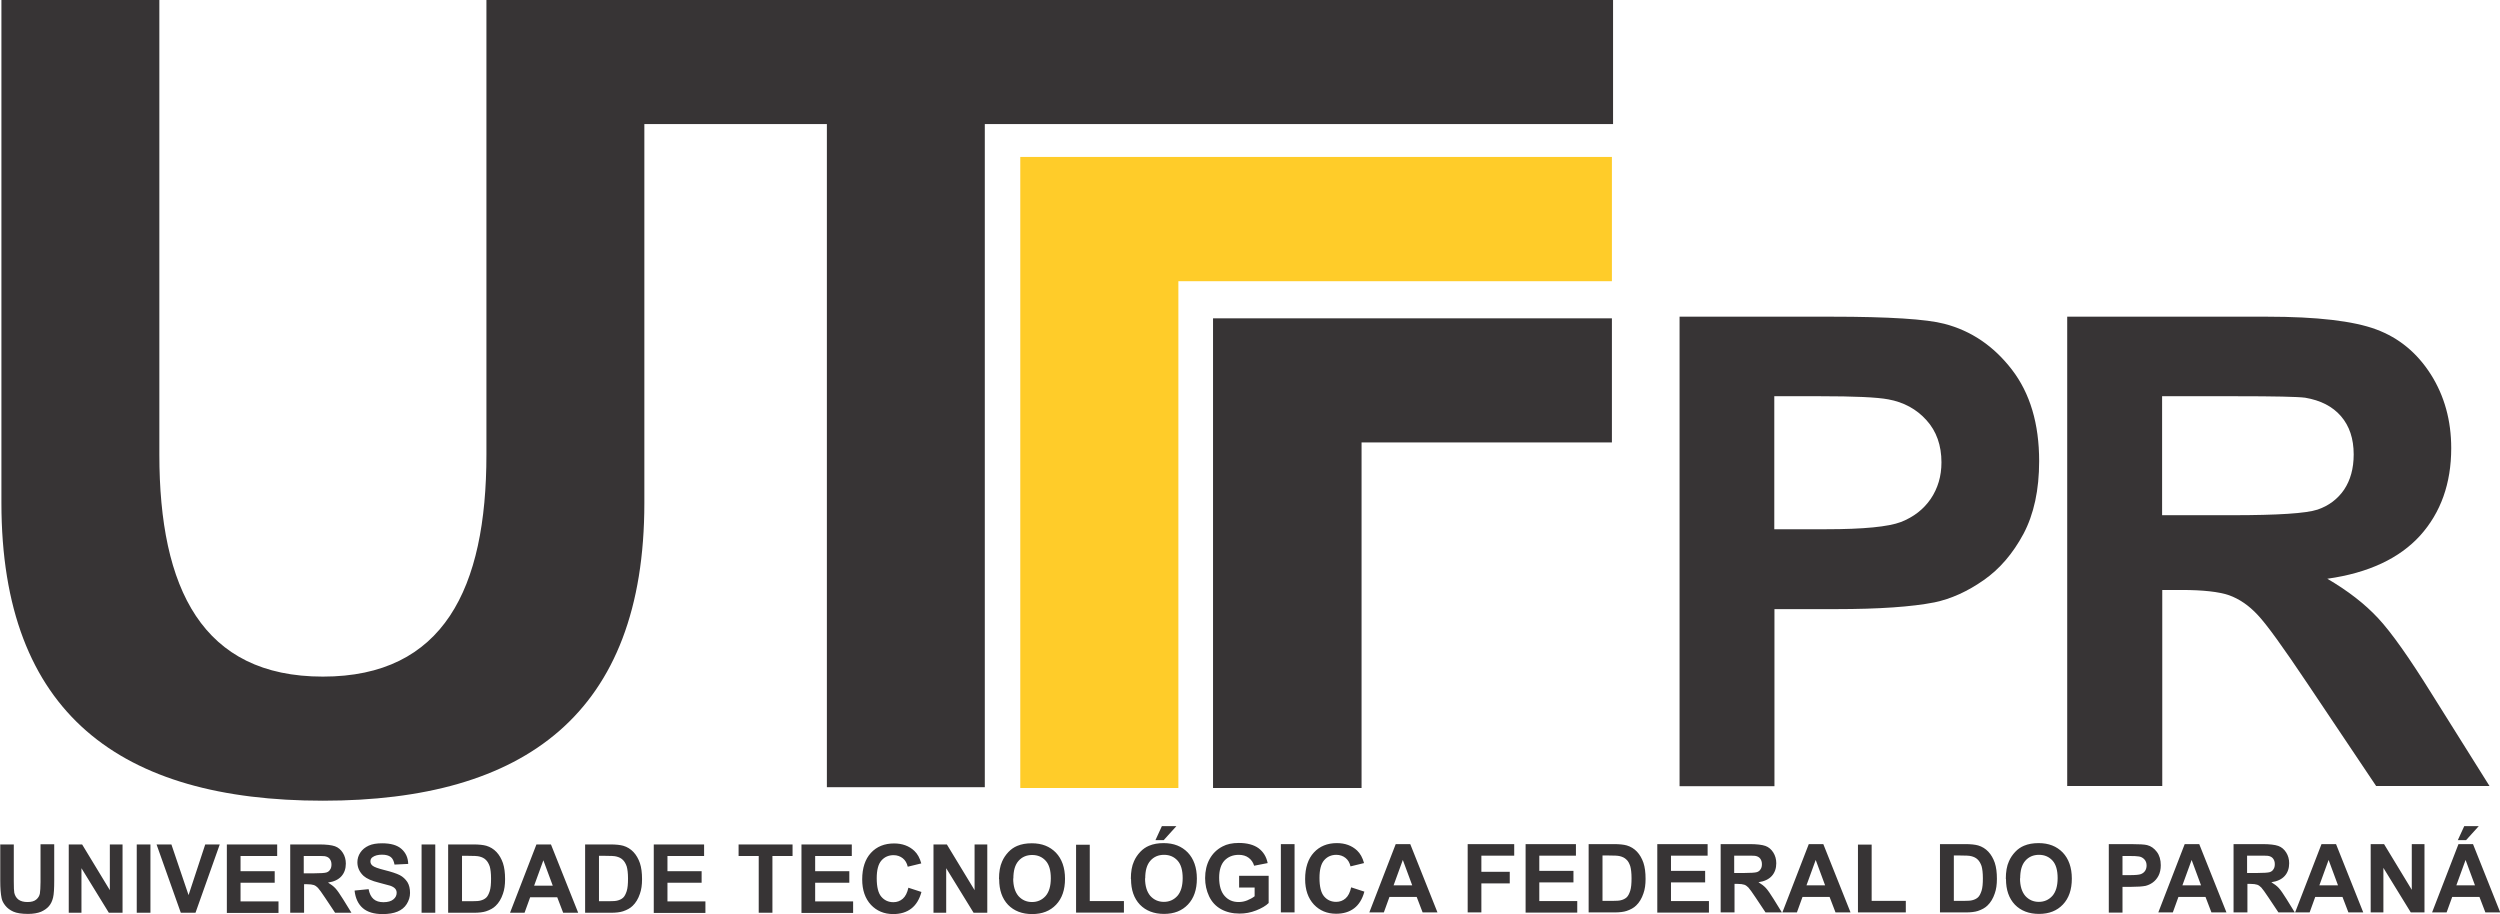 <?xml version="1.0" encoding="UTF-8"?>
<!DOCTYPE svg PUBLIC "-//W3C//DTD SVG 1.1//EN" "http://www.w3.org/Graphics/SVG/1.1/DTD/svg11.dtd">
<!-- Creator: CorelDRAW 2018 (64 Bit) -->
<svg xmlns="http://www.w3.org/2000/svg" xml:space="preserve" width="59.169mm" height="21.634mm" version="1.1" style="shape-rendering:geometricPrecision; text-rendering:geometricPrecision; image-rendering:optimizeQuality; fill-rule:evenodd; clip-rule:evenodd"
viewBox="0 0 151.48 55.39"
 xmlns:xlink="http://www.w3.org/1999/xlink">
 <defs>
  <style type="text/css">
   <![CDATA[
    .fil0 {fill:#373435}
    .fil1 {fill:#FFCC29}
   ]]>
  </style>
 </defs>
 <g id="Camada_x0020_1">
  <g id="_2154146443648">
   <polygon class="fil0" points="73.5,19.29 73.5,47.75 82.5,47.75 82.5,26.81 97.67,26.81 97.67,19.29 "/>
   <path class="fil0" d="M29.47 0l0 27.54c0,8.13 -2.6,13.46 -9.91,13.46 -7.31,0 -9.91,-5.33 -9.91,-13.46l0 -27.54 -9.57 0 0 30.48c0,12.78 7.24,18.04 19.48,18.04 12.23,0 19.48,-5.27 19.48,-18.04l0 -22.96 11.06 0 0 40.18 9.57 0 0 -40.18 38.07 0 0 -7.52 -68.26 0z"/>
   <path class="fil0" d="M-0 51.17l0.83 0 0 2.24c0,0.36 0.01,0.59 0.03,0.69 0.04,0.17 0.12,0.31 0.25,0.41 0.13,0.1 0.32,0.15 0.55,0.15 0.24,0 0.41,-0.05 0.53,-0.15 0.12,-0.1 0.19,-0.22 0.22,-0.36 0.02,-0.14 0.04,-0.38 0.04,-0.7l0 -2.29 0.83 0 0 2.18c0,0.5 -0.02,0.85 -0.07,1.05 -0.05,0.21 -0.13,0.38 -0.25,0.52 -0.12,0.14 -0.28,0.25 -0.48,0.34 -0.2,0.08 -0.47,0.13 -0.79,0.13 -0.39,0 -0.69,-0.05 -0.89,-0.14 -0.2,-0.09 -0.36,-0.21 -0.48,-0.36 -0.12,-0.15 -0.2,-0.3 -0.23,-0.46 -0.05,-0.24 -0.08,-0.59 -0.08,-1.05l0 -2.21zm4.16 4.14l0 -4.14 0.81 0 1.68 2.77 0 -2.77 0.77 0 0 4.14 -0.83 0 -1.66 -2.7 0 2.7 -0.77 0zm4.12 0l0 -4.14 0.83 0 0 4.14 -0.83 0zm2.67 0l-1.47 -4.14 0.9 0 1.04 3.07 1.01 -3.07 0.88 0 -1.47 4.14 -0.89 0zm2.79 0l0 -4.14 3.05 0 0 0.7 -2.22 0 0 0.92 2.07 0 0 0.7 -2.07 0 0 1.13 2.3 0 0 0.7 -3.13 0zm3.84 0l0 -4.14 1.75 0c0.44,0 0.76,0.04 0.96,0.11 0.2,0.07 0.36,0.21 0.48,0.4 0.12,0.19 0.18,0.41 0.18,0.65 0,0.31 -0.09,0.57 -0.27,0.77 -0.18,0.2 -0.45,0.33 -0.81,0.38 0.18,0.11 0.33,0.22 0.45,0.35 0.12,0.13 0.27,0.35 0.47,0.67l0.5 0.81 -0.99 0 -0.6 -0.9c-0.21,-0.32 -0.36,-0.52 -0.44,-0.61 -0.08,-0.08 -0.16,-0.14 -0.25,-0.17 -0.09,-0.03 -0.23,-0.05 -0.42,-0.05l-0.17 0 0 1.73 -0.83 0zm0.83 -2.39l0.61 0c0.4,0 0.65,-0.02 0.75,-0.05 0.1,-0.03 0.18,-0.09 0.23,-0.18 0.06,-0.08 0.08,-0.19 0.08,-0.31 0,-0.14 -0.04,-0.25 -0.11,-0.34 -0.07,-0.09 -0.18,-0.14 -0.31,-0.16 -0.07,-0.01 -0.27,-0.01 -0.61,-0.01l-0.65 0 0 1.05zm3.11 1.04l0.81 -0.08c0.05,0.27 0.15,0.47 0.3,0.6 0.15,0.13 0.35,0.19 0.6,0.19 0.27,0 0.47,-0.06 0.6,-0.17 0.14,-0.11 0.2,-0.25 0.2,-0.4 0,-0.1 -0.03,-0.18 -0.09,-0.25 -0.06,-0.07 -0.16,-0.13 -0.3,-0.18 -0.1,-0.03 -0.32,-0.09 -0.67,-0.18 -0.45,-0.11 -0.76,-0.25 -0.94,-0.41 -0.25,-0.23 -0.38,-0.51 -0.38,-0.83 0,-0.21 0.06,-0.41 0.18,-0.59 0.12,-0.18 0.29,-0.32 0.51,-0.42 0.22,-0.1 0.49,-0.14 0.81,-0.14 0.52,0 0.91,0.11 1.17,0.34 0.26,0.23 0.4,0.53 0.41,0.91l-0.83 0.04c-0.04,-0.21 -0.11,-0.37 -0.23,-0.46 -0.12,-0.09 -0.29,-0.14 -0.53,-0.14 -0.24,0 -0.43,0.05 -0.57,0.15 -0.09,0.06 -0.13,0.15 -0.13,0.26 0,0.1 0.04,0.18 0.12,0.25 0.1,0.09 0.36,0.18 0.76,0.28 0.4,0.1 0.7,0.2 0.9,0.3 0.19,0.1 0.34,0.24 0.46,0.42 0.11,0.18 0.16,0.4 0.16,0.66 0,0.24 -0.07,0.46 -0.2,0.67 -0.13,0.21 -0.32,0.36 -0.56,0.46 -0.24,0.1 -0.54,0.15 -0.9,0.15 -0.52,0 -0.92,-0.12 -1.2,-0.36 -0.28,-0.24 -0.45,-0.6 -0.5,-1.06zm4.02 1.35l0 -4.14 0.83 0 0 4.14 -0.83 0zm1.62 -4.14l1.52 0c0.34,0 0.6,0.03 0.78,0.08 0.24,0.07 0.45,0.2 0.62,0.38 0.17,0.18 0.3,0.41 0.39,0.67 0.09,0.27 0.13,0.59 0.13,0.98 0,0.34 -0.04,0.63 -0.13,0.88 -0.1,0.3 -0.25,0.55 -0.44,0.73 -0.14,0.14 -0.34,0.25 -0.58,0.33 -0.18,0.06 -0.43,0.09 -0.74,0.09l-1.56 0 0 -4.14zm0.83 0.7l0 2.74 0.62 0c0.23,0 0.4,-0.01 0.5,-0.04 0.13,-0.03 0.25,-0.09 0.34,-0.17 0.09,-0.08 0.16,-0.22 0.22,-0.4 0.06,-0.19 0.08,-0.44 0.08,-0.76 0,-0.32 -0.03,-0.57 -0.08,-0.74 -0.06,-0.17 -0.14,-0.31 -0.24,-0.4 -0.1,-0.1 -0.23,-0.16 -0.39,-0.2 -0.12,-0.03 -0.34,-0.04 -0.68,-0.04l-0.37 0zm7.03 3.44l-0.9 0 -0.36 -0.94 -1.64 0 -0.34 0.94 -0.88 0 1.6 -4.14 0.88 0 1.65 4.14zm-1.53 -1.64l-0.57 -1.54 -0.56 1.54 1.12 0zm1.97 -2.5l1.52 0c0.34,0 0.6,0.03 0.78,0.08 0.24,0.07 0.45,0.2 0.62,0.38 0.17,0.18 0.3,0.41 0.39,0.67 0.09,0.27 0.13,0.59 0.13,0.98 0,0.34 -0.04,0.63 -0.13,0.88 -0.1,0.3 -0.25,0.55 -0.44,0.73 -0.14,0.14 -0.34,0.25 -0.58,0.33 -0.18,0.06 -0.43,0.09 -0.74,0.09l-1.56 0 0 -4.14zm0.83 0.7l0 2.74 0.62 0c0.23,0 0.4,-0.01 0.5,-0.04 0.13,-0.03 0.25,-0.09 0.34,-0.17 0.09,-0.08 0.16,-0.22 0.22,-0.4 0.06,-0.19 0.08,-0.44 0.08,-0.76 0,-0.32 -0.03,-0.57 -0.08,-0.74 -0.06,-0.17 -0.14,-0.31 -0.24,-0.4 -0.1,-0.1 -0.23,-0.16 -0.39,-0.2 -0.12,-0.03 -0.34,-0.04 -0.68,-0.04l-0.37 0zm3.32 3.44l0 -4.14 3.05 0 0 0.7 -2.22 0 0 0.92 2.07 0 0 0.7 -2.07 0 0 1.13 2.3 0 0 0.7 -3.13 0zm6.36 0l0 -3.44 -1.22 0 0 -0.7 3.27 0 0 0.7 -1.22 0 0 3.44 -0.83 0zm2.59 0l0 -4.14 3.05 0 0 0.7 -2.22 0 0 0.92 2.07 0 0 0.7 -2.07 0 0 1.13 2.3 0 0 0.7 -3.13 0zm6.47 -1.52l0.8 0.26c-0.12,0.45 -0.33,0.79 -0.62,1.01 -0.29,0.22 -0.65,0.33 -1.09,0.33 -0.55,0 -1,-0.19 -1.35,-0.56 -0.35,-0.38 -0.53,-0.89 -0.53,-1.54 0,-0.69 0.18,-1.23 0.53,-1.61 0.35,-0.38 0.82,-0.57 1.4,-0.57 0.5,0 0.91,0.15 1.23,0.45 0.19,0.18 0.33,0.43 0.42,0.76l-0.82 0.2c-0.05,-0.22 -0.15,-0.39 -0.3,-0.51 -0.15,-0.12 -0.34,-0.19 -0.56,-0.19 -0.3,0 -0.55,0.11 -0.74,0.33 -0.19,0.22 -0.28,0.58 -0.28,1.07 0,0.52 0.09,0.9 0.28,1.12 0.19,0.22 0.43,0.33 0.73,0.33 0.22,0 0.41,-0.07 0.57,-0.21 0.16,-0.14 0.27,-0.36 0.34,-0.67zm1.53 1.52l0 -4.14 0.81 0 1.68 2.77 0 -2.77 0.77 0 0 4.14 -0.83 0 -1.66 -2.7 0 2.7 -0.77 0zm3.97 -2.05c0,-0.42 0.06,-0.78 0.19,-1.06 0.09,-0.21 0.22,-0.4 0.38,-0.57 0.16,-0.17 0.34,-0.29 0.53,-0.37 0.26,-0.11 0.55,-0.16 0.89,-0.16 0.61,0 1.09,0.19 1.46,0.57 0.36,0.38 0.55,0.91 0.55,1.58 0,0.67 -0.18,1.19 -0.54,1.57 -0.36,0.38 -0.84,0.57 -1.45,0.57 -0.61,0 -1.1,-0.19 -1.46,-0.56 -0.36,-0.38 -0.54,-0.89 -0.54,-1.55zm0.86 -0.03c0,0.47 0.11,0.82 0.32,1.07 0.22,0.24 0.49,0.36 0.82,0.36 0.33,0 0.6,-0.12 0.82,-0.36 0.21,-0.24 0.32,-0.6 0.32,-1.08 0,-0.47 -0.1,-0.83 -0.31,-1.06 -0.21,-0.23 -0.48,-0.35 -0.82,-0.35 -0.34,0 -0.62,0.12 -0.83,0.36 -0.21,0.24 -0.31,0.59 -0.31,1.07zm3.81 2.07l0 -4.11 0.83 0 0 3.41 2.07 0 0 0.7 -2.9 0zm3.32 -2.05c0,-0.42 0.06,-0.78 0.19,-1.06 0.09,-0.21 0.22,-0.4 0.38,-0.57 0.16,-0.17 0.34,-0.29 0.53,-0.37 0.26,-0.11 0.55,-0.16 0.89,-0.16 0.61,0 1.09,0.19 1.46,0.57 0.36,0.38 0.55,0.91 0.55,1.58 0,0.67 -0.18,1.19 -0.54,1.57 -0.36,0.38 -0.84,0.57 -1.45,0.57 -0.61,0 -1.1,-0.19 -1.46,-0.56 -0.36,-0.38 -0.54,-0.89 -0.54,-1.55zm0.86 -0.03c0,0.47 0.11,0.82 0.32,1.07 0.22,0.24 0.49,0.36 0.82,0.36 0.33,0 0.6,-0.12 0.82,-0.36 0.21,-0.24 0.32,-0.6 0.32,-1.08 0,-0.47 -0.1,-0.83 -0.31,-1.06 -0.21,-0.23 -0.48,-0.35 -0.82,-0.35 -0.34,0 -0.62,0.12 -0.83,0.36 -0.21,0.24 -0.31,0.59 -0.31,1.07zm0.63 -2.31l0.39 -0.85 0.88 0 -0.77 0.85 -0.5 0zm5.07 2.86l0 -0.7 1.79 0 0 1.65c-0.17,0.17 -0.43,0.32 -0.76,0.45 -0.33,0.13 -0.66,0.19 -1,0.19 -0.43,0 -0.81,-0.09 -1.13,-0.27 -0.32,-0.18 -0.56,-0.44 -0.72,-0.78 -0.16,-0.34 -0.24,-0.71 -0.24,-1.1 0,-0.43 0.09,-0.82 0.27,-1.15 0.18,-0.33 0.44,-0.59 0.79,-0.77 0.26,-0.14 0.59,-0.21 0.98,-0.21 0.51,0 0.91,0.11 1.2,0.32 0.29,0.22 0.47,0.51 0.55,0.9l-0.82 0.16c-0.06,-0.2 -0.17,-0.36 -0.33,-0.48 -0.16,-0.12 -0.36,-0.18 -0.6,-0.18 -0.36,0 -0.65,0.12 -0.87,0.35 -0.21,0.23 -0.32,0.58 -0.32,1.03 0,0.49 0.11,0.86 0.33,1.11 0.22,0.25 0.5,0.37 0.85,0.37 0.17,0 0.35,-0.03 0.52,-0.1 0.17,-0.07 0.32,-0.15 0.45,-0.25l0 -0.53 -0.95 0zm2.53 1.52l0 -4.14 0.83 0 0 4.14 -0.83 0zm4.26 -1.52l0.8 0.26c-0.12,0.45 -0.33,0.79 -0.62,1.01 -0.29,0.22 -0.65,0.33 -1.09,0.33 -0.55,0 -1,-0.19 -1.35,-0.56 -0.35,-0.38 -0.53,-0.89 -0.53,-1.54 0,-0.69 0.18,-1.23 0.53,-1.61 0.35,-0.38 0.82,-0.57 1.39,-0.57 0.5,0 0.91,0.15 1.23,0.45 0.19,0.18 0.33,0.43 0.42,0.76l-0.82 0.2c-0.05,-0.22 -0.15,-0.39 -0.3,-0.51 -0.15,-0.12 -0.34,-0.19 -0.56,-0.19 -0.3,0 -0.55,0.11 -0.74,0.33 -0.19,0.22 -0.28,0.58 -0.28,1.07 0,0.52 0.09,0.9 0.28,1.12 0.19,0.22 0.43,0.33 0.73,0.33 0.22,0 0.41,-0.07 0.57,-0.21 0.16,-0.14 0.27,-0.36 0.34,-0.67zm5.23 1.52l-0.9 0 -0.36 -0.94 -1.65 0 -0.34 0.94 -0.88 0 1.6 -4.14 0.88 0 1.65 4.14zm-1.53 -1.64l-0.57 -1.54 -0.56 1.54 1.12 0zm3.36 1.64l0 -4.14 2.82 0 0 0.7 -1.99 0 0 0.98 1.72 0 0 0.7 -1.72 0 0 1.76 -0.83 0zm3.51 0l0 -4.14 3.05 0 0 0.7 -2.22 0 0 0.92 2.07 0 0 0.7 -2.07 0 0 1.13 2.3 0 0 0.7 -3.13 0zm3.83 -4.14l1.52 0c0.34,0 0.6,0.03 0.78,0.08 0.24,0.07 0.45,0.2 0.62,0.38 0.17,0.18 0.3,0.41 0.39,0.67 0.09,0.27 0.13,0.59 0.13,0.98 0,0.34 -0.04,0.63 -0.13,0.88 -0.1,0.3 -0.25,0.55 -0.44,0.73 -0.14,0.14 -0.34,0.25 -0.58,0.33 -0.18,0.06 -0.43,0.09 -0.74,0.09l-1.56 0 0 -4.14zm0.83 0.7l0 2.74 0.62 0c0.23,0 0.4,-0.01 0.5,-0.04 0.13,-0.03 0.25,-0.09 0.34,-0.17 0.09,-0.08 0.16,-0.22 0.22,-0.4 0.06,-0.19 0.08,-0.44 0.08,-0.76 0,-0.32 -0.03,-0.57 -0.08,-0.74 -0.06,-0.17 -0.13,-0.31 -0.24,-0.4 -0.1,-0.1 -0.23,-0.16 -0.39,-0.2 -0.12,-0.03 -0.34,-0.04 -0.68,-0.04l-0.37 0zm3.32 3.44l0 -4.14 3.05 0 0 0.7 -2.22 0 0 0.92 2.07 0 0 0.7 -2.07 0 0 1.13 2.3 0 0 0.7 -3.13 0zm3.84 0l0 -4.14 1.75 0c0.44,0 0.76,0.04 0.96,0.11 0.2,0.07 0.36,0.21 0.48,0.4 0.12,0.19 0.18,0.41 0.18,0.65 0,0.31 -0.09,0.57 -0.27,0.77 -0.18,0.2 -0.45,0.33 -0.81,0.38 0.18,0.11 0.33,0.22 0.45,0.35 0.12,0.13 0.27,0.35 0.47,0.67l0.5 0.81 -0.99 0 -0.6 -0.9c-0.21,-0.32 -0.36,-0.52 -0.44,-0.61 -0.08,-0.08 -0.16,-0.14 -0.25,-0.17 -0.09,-0.03 -0.23,-0.05 -0.42,-0.05l-0.17 0 0 1.73 -0.83 0zm0.83 -2.39l0.61 0c0.4,0 0.65,-0.02 0.75,-0.05 0.1,-0.03 0.18,-0.09 0.23,-0.18 0.06,-0.08 0.08,-0.19 0.08,-0.31 0,-0.14 -0.04,-0.25 -0.11,-0.34 -0.07,-0.09 -0.18,-0.14 -0.31,-0.16 -0.07,-0.01 -0.27,-0.01 -0.61,-0.01l-0.65 0 0 1.05zm7.03 2.39l-0.9 0 -0.36 -0.94 -1.64 0 -0.34 0.94 -0.88 0 1.6 -4.14 0.88 0 1.65 4.14zm-1.53 -1.64l-0.57 -1.54 -0.56 1.54 1.12 0zm1.99 1.64l0 -4.11 0.83 0 0 3.41 2.07 0 0 0.7 -2.9 0zm4.98 -4.14l1.52 0c0.34,0 0.6,0.03 0.78,0.08 0.24,0.07 0.45,0.2 0.62,0.38 0.17,0.18 0.3,0.41 0.39,0.67 0.09,0.27 0.13,0.59 0.13,0.98 0,0.34 -0.04,0.63 -0.13,0.88 -0.1,0.3 -0.25,0.55 -0.44,0.73 -0.14,0.14 -0.34,0.25 -0.58,0.33 -0.18,0.06 -0.43,0.09 -0.74,0.09l-1.56 0 0 -4.14zm0.83 0.7l0 2.74 0.62 0c0.23,0 0.4,-0.01 0.5,-0.04 0.13,-0.03 0.25,-0.09 0.34,-0.17 0.09,-0.08 0.16,-0.22 0.22,-0.4 0.06,-0.19 0.08,-0.44 0.08,-0.76 0,-0.32 -0.03,-0.57 -0.08,-0.74 -0.06,-0.17 -0.14,-0.31 -0.24,-0.4 -0.1,-0.1 -0.23,-0.16 -0.39,-0.2 -0.12,-0.03 -0.34,-0.04 -0.68,-0.04l-0.37 0zm3.15 1.4c0,-0.42 0.06,-0.78 0.19,-1.06 0.09,-0.21 0.22,-0.4 0.38,-0.57 0.16,-0.17 0.34,-0.29 0.53,-0.37 0.26,-0.11 0.55,-0.16 0.89,-0.16 0.61,0 1.09,0.19 1.46,0.57 0.36,0.38 0.55,0.91 0.55,1.58 0,0.67 -0.18,1.19 -0.54,1.57 -0.36,0.38 -0.84,0.57 -1.45,0.57 -0.61,0 -1.1,-0.19 -1.46,-0.56 -0.36,-0.38 -0.54,-0.89 -0.54,-1.55zm0.86 -0.03c0,0.47 0.11,0.82 0.32,1.07 0.22,0.24 0.49,0.36 0.82,0.36 0.33,0 0.6,-0.12 0.82,-0.36 0.21,-0.24 0.32,-0.6 0.32,-1.08 0,-0.47 -0.1,-0.83 -0.31,-1.06 -0.21,-0.23 -0.48,-0.35 -0.82,-0.35 -0.34,0 -0.62,0.12 -0.83,0.36 -0.21,0.24 -0.31,0.59 -0.31,1.07zm5.38 2.07l0 -4.14 1.33 0c0.5,0 0.83,0.02 0.99,0.06 0.24,0.06 0.43,0.2 0.59,0.41 0.16,0.21 0.24,0.48 0.24,0.81 0,0.25 -0.05,0.47 -0.14,0.64 -0.09,0.17 -0.21,0.31 -0.35,0.41 -0.14,0.1 -0.28,0.16 -0.43,0.2 -0.2,0.04 -0.49,0.06 -0.86,0.06l-0.54 0 0 1.56 -0.83 0zm0.83 -3.44l0 1.18 0.45 0c0.33,0 0.55,-0.02 0.66,-0.06 0.11,-0.04 0.2,-0.11 0.26,-0.2 0.06,-0.09 0.09,-0.2 0.09,-0.32 0,-0.15 -0.04,-0.27 -0.13,-0.37 -0.09,-0.1 -0.2,-0.16 -0.33,-0.18 -0.1,-0.02 -0.3,-0.03 -0.6,-0.03l-0.4 0zm6.29 3.44l-0.9 0 -0.36 -0.94 -1.64 0 -0.34 0.94 -0.88 0 1.6 -4.14 0.88 0 1.65 4.14zm-1.53 -1.64l-0.57 -1.54 -0.56 1.54 1.12 0zm1.97 1.64l0 -4.14 1.75 0c0.44,0 0.76,0.04 0.96,0.11 0.2,0.07 0.36,0.21 0.48,0.4 0.12,0.19 0.18,0.41 0.18,0.65 0,0.31 -0.09,0.57 -0.27,0.77 -0.18,0.2 -0.45,0.33 -0.81,0.38 0.18,0.11 0.33,0.22 0.45,0.35 0.12,0.13 0.27,0.35 0.47,0.67l0.5 0.81 -0.99 0 -0.6 -0.9c-0.21,-0.32 -0.36,-0.52 -0.44,-0.61 -0.08,-0.08 -0.16,-0.14 -0.25,-0.17 -0.09,-0.03 -0.23,-0.05 -0.42,-0.05l-0.17 0 0 1.73 -0.83 0zm0.83 -2.39l0.61 0c0.4,0 0.65,-0.02 0.75,-0.05 0.1,-0.03 0.18,-0.09 0.23,-0.18 0.06,-0.08 0.08,-0.19 0.08,-0.31 0,-0.14 -0.04,-0.25 -0.11,-0.34 -0.07,-0.09 -0.18,-0.14 -0.31,-0.16 -0.07,-0.01 -0.27,-0.01 -0.61,-0.01l-0.65 0 0 1.05zm7.03 2.39l-0.9 0 -0.36 -0.94 -1.65 0 -0.34 0.94 -0.88 0 1.6 -4.14 0.88 0 1.65 4.14zm-1.53 -1.64l-0.57 -1.54 -0.56 1.54 1.12 0zm1.98 1.64l0 -4.14 0.81 0 1.68 2.77 0 -2.77 0.77 0 0 4.14 -0.83 0 -1.66 -2.7 0 2.7 -0.77 0zm7.85 0l-0.9 0 -0.36 -0.94 -1.65 0 -0.34 0.94 -0.88 0 1.6 -4.14 0.88 0 1.65 4.14zm-1.53 -1.64l-0.57 -1.54 -0.56 1.54 1.12 0zm-1.04 -2.74l0.39 -0.85 0.88 0 -0.77 0.85 -0.5 0z"/>
   <polygon class="fil1" points="61.82,47.75 61.82,9.51 97.67,9.51 97.67,17.04 71.4,17.04 71.4,47.75 "/>
   <path class="fil0" d="M101.77 47.64l0 -28.45 9.21 0c3.49,0 5.77,0.15 6.83,0.43 1.63,0.42 3,1.35 4.1,2.78 1.1,1.43 1.65,3.28 1.65,5.54 0,1.75 -0.32,3.22 -0.95,4.41 -0.64,1.19 -1.44,2.13 -2.42,2.81 -0.97,0.68 -1.97,1.13 -2.97,1.34 -1.37,0.27 -3.36,0.41 -5.96,0.41l-3.74 0 0 10.73 -5.74 0zm5.74 -23.64l0 8.07 3.14 0c2.27,0 3.78,-0.15 4.54,-0.44 0.76,-0.3 1.36,-0.76 1.8,-1.4 0.43,-0.64 0.65,-1.37 0.65,-2.21 0,-1.03 -0.3,-1.89 -0.91,-2.56 -0.6,-0.67 -1.38,-1.09 -2.31,-1.26 -0.69,-0.13 -2.07,-0.19 -4.13,-0.19l-2.78 0z"/>
   <path class="fil0" d="M125.26 47.64l0 -28.45 12.1 0c3.04,0 5.25,0.26 6.62,0.77 1.38,0.51 2.48,1.42 3.31,2.72 0.83,1.31 1.24,2.8 1.24,4.48 0,2.13 -0.63,3.9 -1.88,5.29 -1.25,1.38 -3.13,2.27 -5.63,2.62 1.25,0.73 2.27,1.52 3.08,2.39 0.81,0.87 1.89,2.4 3.27,4.62l3.48 5.55 -6.87 0 -4.15 -6.19c-1.48,-2.21 -2.48,-3.6 -3.03,-4.18 -0.54,-0.58 -1.12,-0.97 -1.73,-1.19 -0.61,-0.21 -1.57,-0.32 -2.89,-0.32l-1.16 0 0 11.88 -5.75 0zm5.75 -16.42l4.25 0c2.76,0 4.48,-0.11 5.17,-0.34 0.68,-0.23 1.22,-0.64 1.61,-1.21 0.38,-0.57 0.58,-1.28 0.58,-2.13 0,-0.96 -0.26,-1.73 -0.77,-2.32 -0.51,-0.59 -1.23,-0.96 -2.17,-1.12 -0.46,-0.06 -1.86,-0.09 -4.19,-0.09l-4.48 0 0 7.21z"/>
  </g>
 </g>
</svg>
